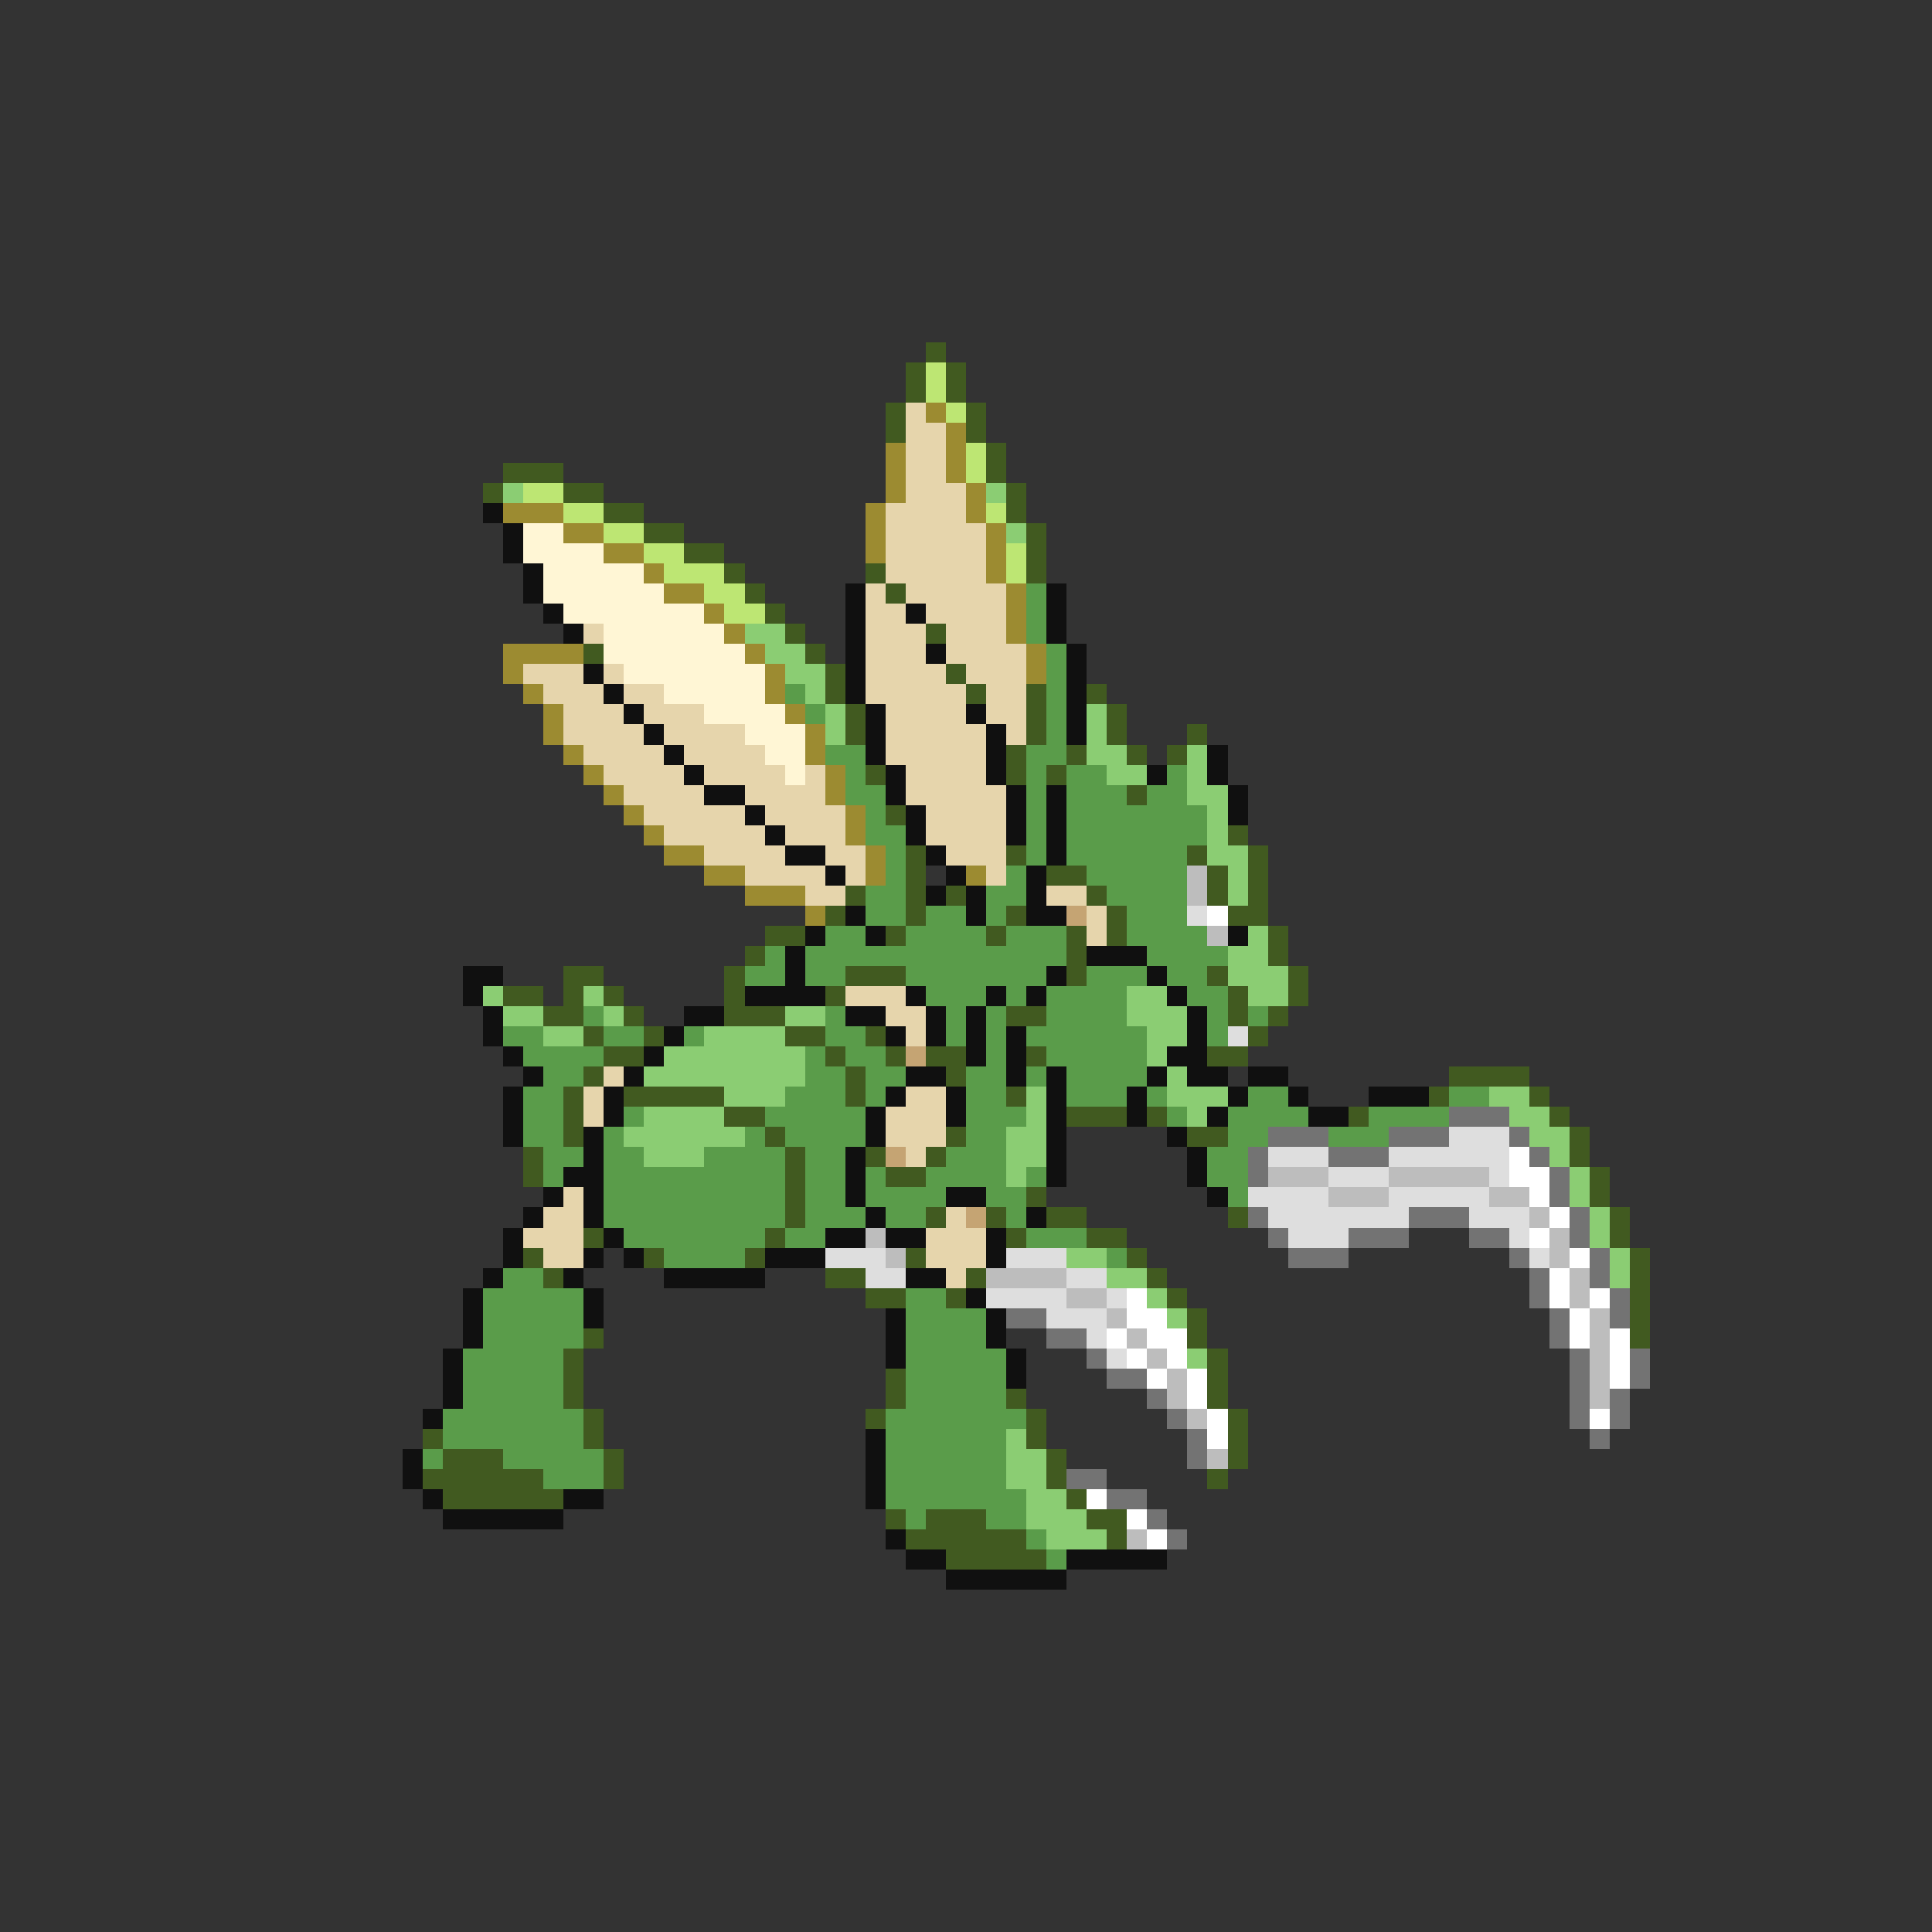 <svg xmlns="http://www.w3.org/2000/svg" viewBox="0 -0.5 96 96" shape-rendering="crispEdges">
<rect x="0" y="-0.5" width="96" height="96" fill="#333333" stroke="none"/>
<path stroke="#415a20" d="M46 17h1M45 18h1M47 18h1M45 19h1M47 19h1M44 20h1M48 20h1M44 21h1M48 21h1M49 22h1M25 23h3M49 23h1M24 24h1M28 24h2M50 24h1M30 25h2M50 25h1M32 26h2M51 26h1M34 27h2M51 27h1M36 28h1M43 28h1M51 28h1M37 29h1M44 29h1M38 30h1M39 31h1M46 31h1M29 32h1M40 32h1M41 33h1M47 33h1M41 34h1M48 34h1M51 34h1M54 34h1M42 35h1M51 35h1M55 35h1M42 36h1M51 36h1M55 36h1M59 36h1M50 37h1M53 37h1M56 37h1M58 37h1M43 38h1M50 38h1M52 38h1M56 39h1M44 40h1M61 41h1M45 42h1M50 42h1M59 42h1M62 42h1M45 43h1M52 43h2M60 43h1M62 43h1M42 44h1M45 44h1M47 44h1M54 44h1M60 44h1M62 44h1M41 45h1M45 45h1M50 45h1M55 45h1M61 45h2M38 46h2M44 46h1M49 46h1M53 46h1M55 46h1M63 46h1M37 47h1M53 47h1M63 47h1M28 48h2M36 48h1M42 48h3M53 48h1M60 48h1M64 48h1M25 49h2M28 49h1M30 49h1M36 49h1M41 49h1M61 49h1M64 49h1M27 50h2M31 50h1M36 50h3M50 50h2M61 50h1M63 50h1M29 51h1M32 51h1M39 51h2M43 51h1M62 51h1M30 52h2M41 52h1M44 52h1M46 52h2M51 52h1M60 52h2M29 53h1M42 53h1M47 53h1M72 53h4M28 54h1M31 54h5M42 54h1M50 54h1M71 54h1M76 54h1M28 55h1M36 55h2M53 55h3M57 55h1M67 55h1M77 55h1M28 56h1M38 56h1M47 56h1M59 56h2M78 56h1M26 57h1M39 57h1M43 57h1M46 57h1M78 57h1M26 58h1M39 58h1M44 58h2M79 58h1M39 59h1M51 59h1M79 59h1M39 60h1M46 60h1M49 60h1M52 60h2M61 60h1M80 60h1M29 61h1M38 61h1M50 61h1M54 61h2M80 61h1M26 62h1M32 62h1M37 62h1M45 62h1M56 62h1M81 62h1M27 63h1M41 63h2M48 63h1M57 63h1M81 63h1M43 64h2M47 64h1M58 64h1M81 64h1M59 65h1M81 65h1M29 66h1M59 66h1M81 66h1M28 67h1M60 67h1M28 68h1M44 68h1M60 68h1M28 69h1M44 69h1M50 69h1M60 69h1M29 70h1M43 70h1M51 70h1M61 70h1M21 71h1M29 71h1M51 71h1M61 71h1M22 72h3M30 72h1M52 72h1M61 72h1M21 73h6M30 73h1M52 73h1M60 73h1M22 74h6M53 74h1M44 75h1M46 75h3M54 75h2M45 76h6M55 76h1M47 77h5" />
<path stroke="#bde673" d="M46 18h1M46 19h1M47 20h1M48 22h1M48 23h1M26 24h2M28 25h2M49 25h1M30 26h2M32 27h2M50 27h1M33 28h3M50 28h1M35 29h2M36 30h2" />
<path stroke="#e6d5ac" d="M45 20h1M45 21h2M45 22h2M45 23h2M45 24h3M44 25h4M44 26h5M44 27h5M44 28h5M43 29h1M45 29h5M43 30h2M46 30h4M29 31h1M43 31h3M47 31h3M43 32h3M47 32h4M26 33h3M30 33h1M43 33h4M48 33h3M27 34h3M31 34h2M43 34h5M49 34h2M28 35h3M32 35h3M44 35h4M49 35h2M28 36h4M33 36h4M44 36h5M50 36h1M29 37h4M34 37h4M44 37h5M30 38h4M35 38h4M40 38h1M45 38h4M31 39h4M37 39h4M45 39h5M32 40h5M38 40h4M46 40h4M33 41h5M39 41h3M46 41h4M35 42h4M41 42h2M47 42h3M37 43h4M42 43h1M49 43h1M40 44h2M52 44h2M54 45h1M54 46h1M42 49h3M44 50h2M45 51h1M30 53h1M29 54h1M45 54h2M29 55h1M44 55h3M44 56h3M45 57h1M28 59h1M27 60h2M47 60h1M26 61h3M46 61h3M27 62h2M46 62h3M47 63h1" />
<path stroke="#9c8b31" d="M46 20h1M47 21h1M44 22h1M47 22h1M44 23h1M47 23h1M44 24h1M48 24h1M25 25h3M43 25h1M48 25h1M28 26h2M43 26h1M49 26h1M30 27h2M43 27h1M49 27h1M32 28h1M49 28h1M33 29h2M50 29h1M35 30h1M50 30h1M36 31h1M50 31h1M25 32h4M37 32h1M51 32h1M25 33h1M38 33h1M51 33h1M26 34h1M38 34h1M27 35h1M39 35h1M27 36h1M40 36h1M28 37h1M40 37h1M29 38h1M41 38h1M30 39h1M41 39h1M31 40h1M42 40h1M32 41h1M42 41h1M33 42h2M43 42h1M35 43h2M43 43h1M48 43h1M37 44h3M40 45h1" />
<path stroke="#8bcd73" d="M25 24h1M49 24h1M50 26h1M37 31h2M38 32h2M39 33h2M40 34h1M41 35h1M54 35h1M41 36h1M54 36h1M54 37h2M59 37h1M55 38h2M59 38h1M59 39h2M60 40h1M60 41h1M60 42h2M61 43h1M61 44h1M62 46h1M61 47h2M61 48h3M24 49h1M29 49h1M56 49h2M62 49h2M25 50h2M30 50h1M39 50h2M56 50h3M27 51h2M35 51h4M57 51h2M33 52h7M57 52h1M32 53h8M58 53h1M36 54h3M51 54h1M58 54h3M74 54h2M32 55h4M51 55h1M59 55h1M75 55h2M31 56h6M50 56h2M76 56h2M32 57h3M50 57h2M77 57h1M50 58h1M78 58h1M78 59h1M79 60h1M79 61h1M53 62h2M80 62h1M55 63h2M80 63h1M57 64h1M58 65h1M59 67h1M50 71h1M50 72h2M50 73h2M51 74h2M51 75h3M52 76h3" />
<path stroke="#101010" d="M24 25h1M25 26h1M25 27h1M26 28h1M26 29h1M42 29h1M52 29h1M27 30h1M42 30h1M45 30h1M52 30h1M28 31h1M42 31h1M52 31h1M42 32h1M46 32h1M53 32h1M29 33h1M42 33h1M53 33h1M30 34h1M42 34h1M53 34h1M31 35h1M43 35h1M48 35h1M53 35h1M32 36h1M43 36h1M49 36h1M53 36h1M33 37h1M43 37h1M49 37h1M60 37h1M34 38h1M44 38h1M49 38h1M57 38h1M60 38h1M35 39h2M44 39h1M50 39h1M52 39h1M61 39h1M37 40h1M45 40h1M50 40h1M52 40h1M61 40h1M38 41h1M45 41h1M50 41h1M52 41h1M39 42h2M46 42h1M52 42h1M41 43h1M47 43h1M51 43h1M46 44h1M48 44h1M51 44h1M42 45h1M48 45h1M51 45h2M40 46h1M43 46h1M61 46h1M39 47h1M54 47h3M23 48h2M39 48h1M52 48h1M57 48h1M23 49h1M37 49h4M45 49h1M49 49h1M51 49h1M58 49h1M24 50h1M34 50h2M42 50h2M46 50h1M48 50h1M59 50h1M24 51h1M33 51h1M44 51h1M46 51h1M48 51h1M50 51h1M59 51h1M25 52h1M32 52h1M48 52h1M50 52h1M58 52h2M26 53h1M31 53h1M45 53h2M50 53h1M52 53h1M57 53h1M59 53h2M62 53h2M25 54h1M30 54h1M44 54h1M47 54h1M52 54h1M56 54h1M61 54h1M64 54h1M68 54h3M25 55h1M30 55h1M43 55h1M47 55h1M52 55h1M56 55h1M60 55h1M65 55h2M25 56h1M29 56h1M43 56h1M52 56h1M58 56h1M29 57h1M42 57h1M52 57h1M59 57h1M28 58h2M42 58h1M52 58h1M59 58h1M27 59h1M29 59h1M42 59h1M47 59h2M60 59h1M26 60h1M29 60h1M43 60h1M51 60h1M25 61h1M30 61h1M41 61h2M44 61h2M49 61h1M25 62h1M29 62h1M31 62h1M38 62h3M49 62h1M24 63h1M28 63h1M33 63h5M45 63h2M23 64h1M29 64h1M48 64h1M23 65h1M29 65h1M44 65h1M49 65h1M23 66h1M44 66h1M49 66h1M22 67h1M44 67h1M50 67h1M22 68h1M50 68h1M22 69h1M21 70h1M43 71h1M20 72h1M43 72h1M20 73h1M43 73h1M21 74h1M28 74h2M43 74h1M22 75h6M44 76h1M45 77h2M53 77h5M47 78h6" />
<path stroke="#fff6d5" d="M26 26h2M26 27h4M27 28h5M27 29h6M28 30h7M30 31h6M30 32h7M31 33h7M33 34h5M35 35h4M37 36h3M38 37h2M39 38h1" />
<path stroke="#5a9c4a" d="M51 29h1M51 30h1M51 31h1M52 32h1M52 33h1M39 34h1M52 34h1M40 35h1M52 35h1M52 36h1M41 37h2M51 37h2M42 38h1M51 38h1M53 38h2M58 38h1M42 39h2M51 39h1M53 39h3M57 39h2M43 40h1M51 40h1M53 40h7M43 41h2M51 41h1M53 41h7M44 42h1M51 42h1M53 42h6M44 43h1M50 43h1M54 43h5M43 44h2M49 44h2M55 44h4M43 45h2M46 45h2M49 45h1M56 45h3M41 46h2M45 46h4M50 46h3M56 46h4M38 47h1M40 47h13M57 47h4M37 48h2M40 48h2M45 48h7M54 48h3M58 48h2M46 49h3M50 49h1M52 49h4M59 49h2M29 50h1M41 50h1M47 50h1M49 50h1M52 50h4M60 50h1M62 50h1M25 51h2M30 51h2M34 51h1M41 51h2M47 51h1M49 51h1M51 51h6M60 51h1M26 52h4M40 52h1M42 52h2M49 52h1M52 52h5M27 53h2M40 53h2M43 53h2M48 53h2M51 53h1M53 53h4M26 54h2M39 54h3M43 54h1M48 54h2M53 54h3M57 54h1M62 54h2M72 54h2M26 55h2M31 55h1M38 55h5M48 55h3M58 55h1M61 55h4M68 55h4M26 56h2M30 56h1M37 56h1M39 56h4M48 56h2M61 56h2M66 56h3M27 57h2M30 57h2M35 57h4M40 57h2M47 57h3M60 57h2M27 58h1M30 58h9M40 58h2M43 58h1M46 58h4M51 58h1M60 58h2M30 59h9M40 59h2M43 59h4M49 59h2M61 59h1M30 60h9M40 60h3M44 60h2M50 60h1M31 61h7M39 61h2M51 61h3M33 62h4M55 62h1M25 63h2M24 64h5M45 64h2M24 65h5M45 65h4M24 66h5M45 66h4M23 67h5M45 67h5M23 68h5M45 68h5M23 69h5M45 69h5M22 70h7M44 70h7M22 71h7M44 71h6M21 72h1M25 72h5M44 72h6M27 73h3M44 73h6M44 74h7M45 75h1M49 75h2M51 76h1M52 77h1" />
<path stroke="#bdbdbd" d="M59 43h1M59 44h1M60 46h1M63 58h3M69 58h5M66 59h3M74 59h2M76 60h1M43 61h1M77 61h1M44 62h1M77 62h1M49 63h4M78 63h1M53 64h2M78 64h1M55 65h1M79 65h1M56 66h1M79 66h1M57 67h1M79 67h1M58 68h1M79 68h1M58 69h1M79 69h1M59 70h1M60 72h1M56 76h1" />
<path stroke="#c5a473" d="M53 45h1M45 52h1M44 57h1M48 60h1" />
<path stroke="#dedede" d="M59 45h1M61 51h1M72 56h3M63 57h3M69 57h6M66 58h3M74 58h1M62 59h4M69 59h5M63 60h7M73 60h3M64 61h3M75 61h1M41 62h3M50 62h3M76 62h1M43 63h2M53 63h2M49 64h4M55 64h1M52 65h3M54 66h1M55 67h1" />
<path stroke="#ffffff" d="M60 45h1M75 57h1M75 58h2M76 59h1M77 60h1M76 61h1M78 62h1M77 63h1M56 64h1M77 64h1M79 64h1M56 65h2M78 65h1M55 66h1M57 66h2M78 66h1M80 66h1M56 67h1M58 67h1M80 67h1M57 68h1M59 68h1M80 68h1M59 69h1M60 70h1M79 70h1M60 71h1M54 74h1M56 75h1M57 76h1" />
<path stroke="#737373" d="M72 55h3M63 56h3M69 56h3M75 56h1M62 57h1M66 57h3M76 57h1M62 58h1M77 58h1M77 59h1M62 60h1M70 60h3M78 60h1M63 61h1M67 61h3M73 61h2M78 61h1M64 62h3M75 62h1M79 62h1M76 63h1M79 63h1M76 64h1M80 64h1M50 65h2M77 65h1M80 65h1M52 66h2M77 66h1M54 67h1M78 67h1M81 67h1M55 68h2M78 68h1M81 68h1M57 69h1M78 69h1M80 69h1M58 70h1M78 70h1M80 70h1M59 71h1M79 71h1M59 72h1M53 73h2M55 74h2M57 75h1M58 76h1" />
</svg>